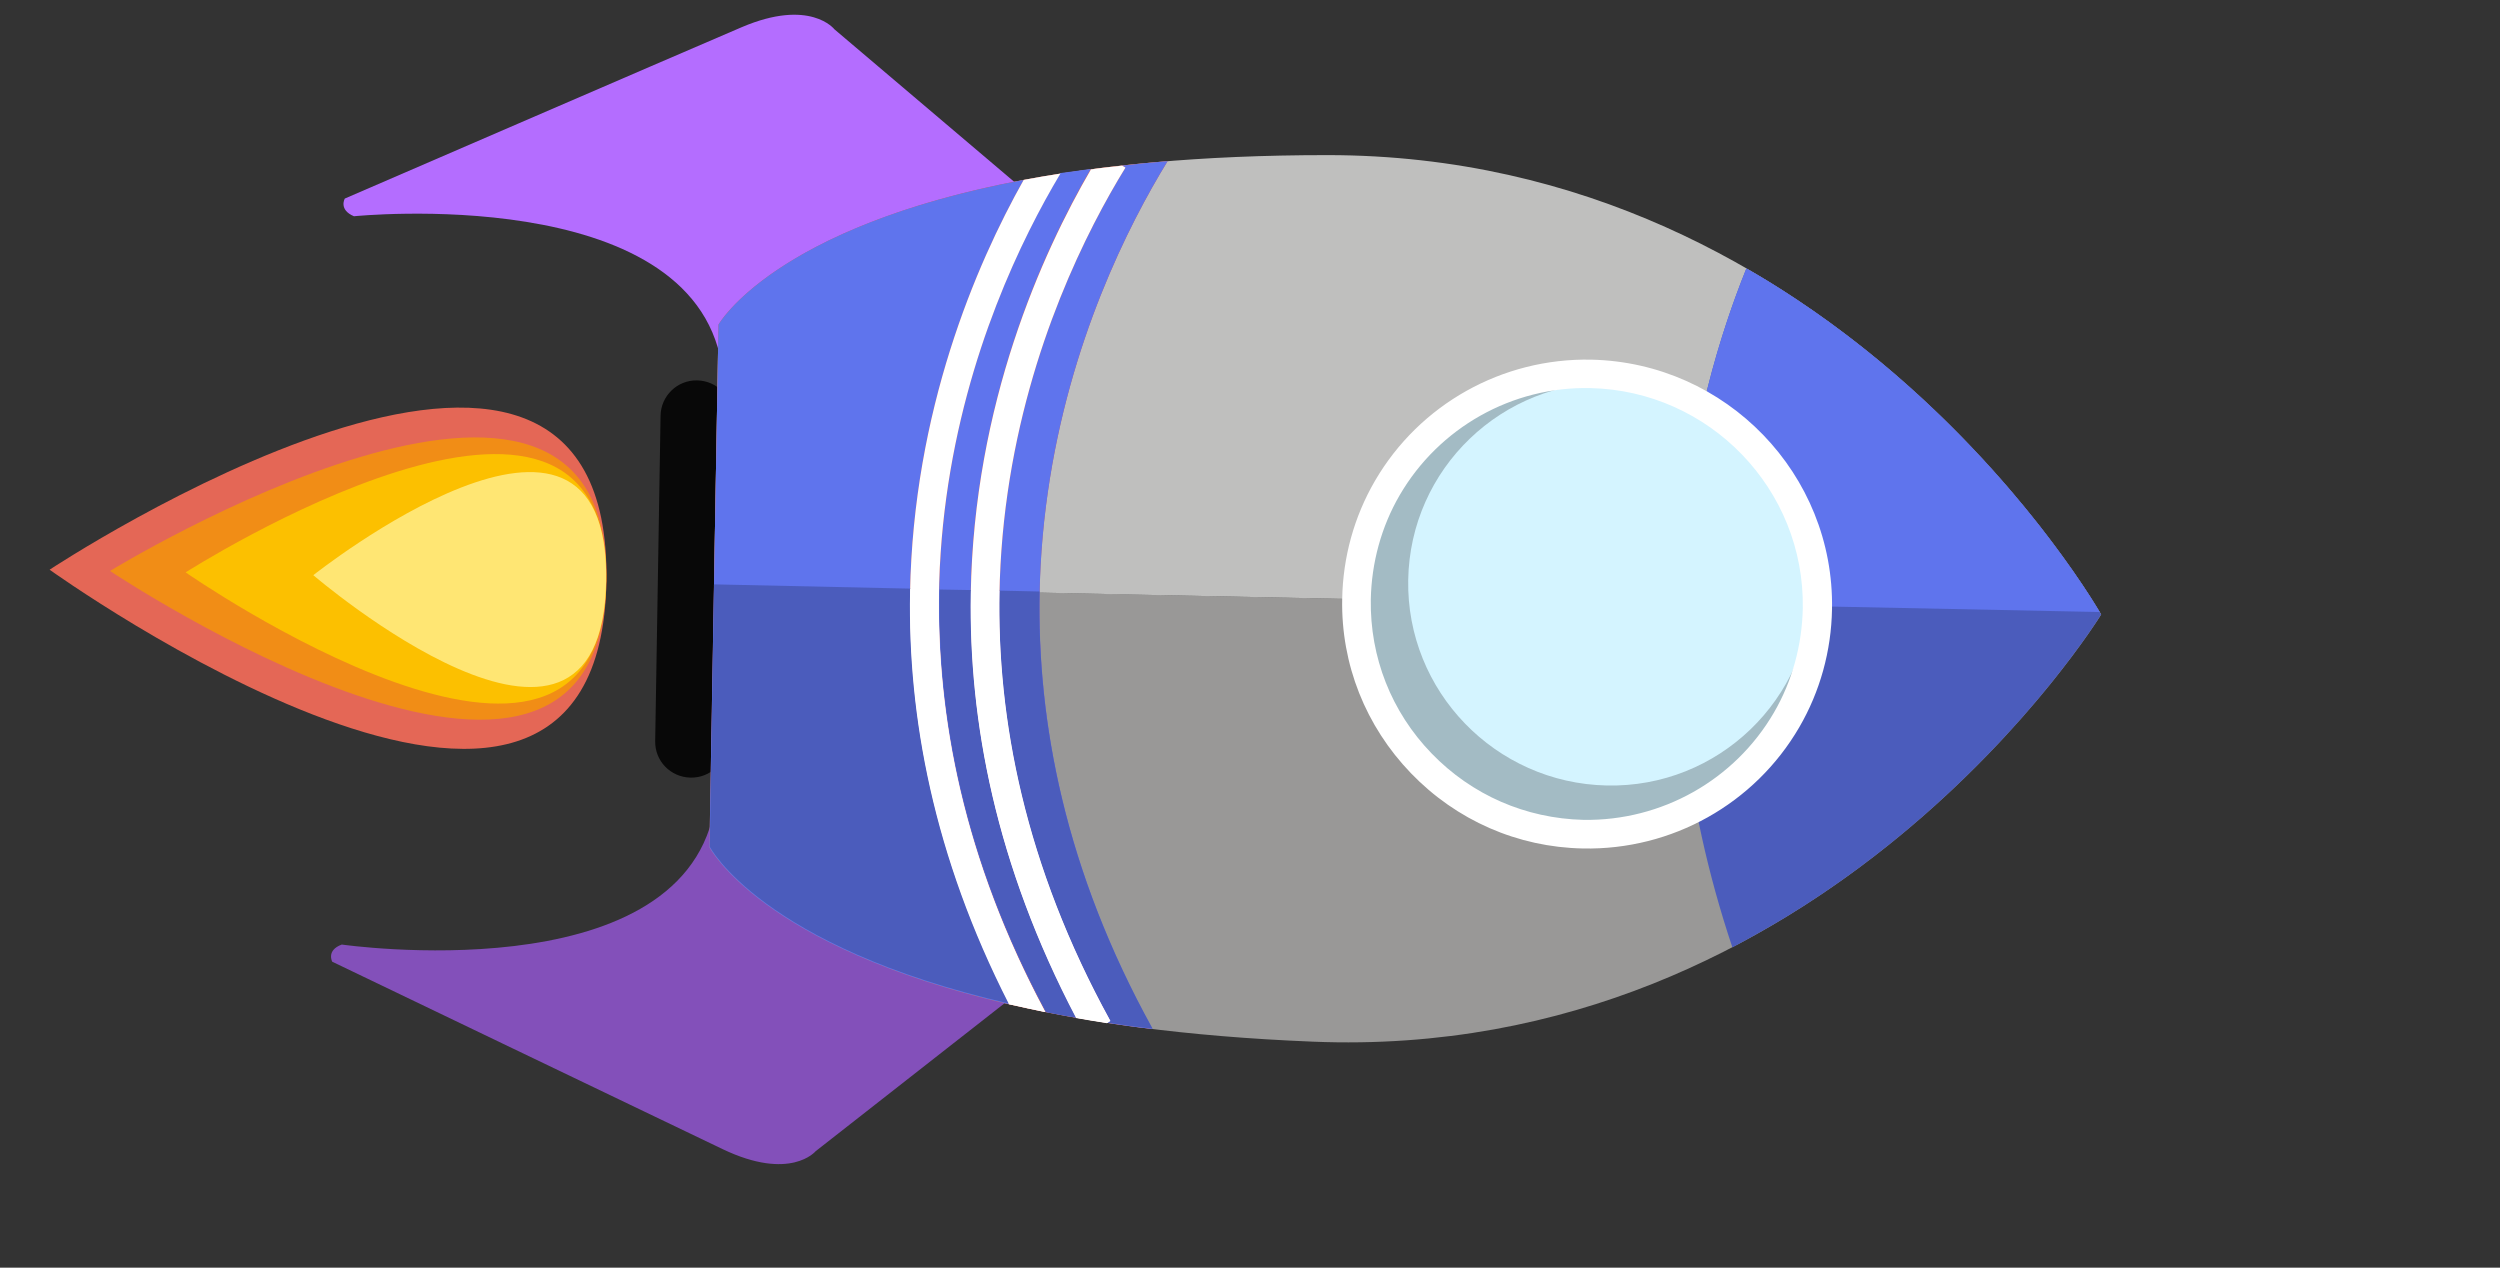 <?xml version="1.0" encoding="utf-8"?>
<svg id="master-artboard" viewBox="0 0 1006.682 510.45" version="1.1" xmlns="http://www.w3.org/2000/svg" x="0px" y="0px" style="enable-background:new 0 0 336 235.2;" width="1006.682px" height="510.45px"><rect x="0" y="0" width="1006.682" height="510.45" fill="#333333" stroke="none"/><rect id="ee-background" x="0" y="0" width="1006.682" height="510.45" style="fill: white; fill-opacity: 0; pointer-events: none;"/>















































































<path d="M 89.31 47.243" style="fill: rgb(49, 75, 84); fill-opacity: 1; stroke: rgb(0, 0, 0); stroke-opacity: 1; stroke-width: 0; paint-order: fill;" transform="matrix(1, 0, 0, 1, 174.465, 97.498)"/><path d="M 97.144 53.076" style="fill: rgb(49, 75, 84); fill-opacity: 1; stroke: rgb(0, 0, 0); stroke-opacity: 1; stroke-width: 0; paint-order: fill;" transform="matrix(1, 0, 0, 1, 174.465, 97.498)"/><path d="M 345.883 217.32" style="fill: rgb(242, 247, 246); fill-opacity: 1; stroke: rgb(0, 0, 0); stroke-opacity: 1; stroke-width: 0; paint-order: fill;" transform="matrix(1, 0, 0, 1, 174.799, 97.331)"/><g transform="matrix(-0.723, 1.243, -1.243, -0.723, 1297.563, -39.414)"><g transform="matrix(1, 0, 0, 1, 0, 0)">
		<path class="st95" d="M568.4,489.6c2.7,4.9,1,11-3.9,13.7L485,547.8c-4.8,2.7-11,1-13.7-3.9l0,0c-2.7-4.9-1-11,3.9-13.7l79.5-44.5&#10;&#9;&#9;&#9;C559.6,483,565.7,484.7,568.4,489.6L568.4,489.6z" style="fill: rgb(8, 8, 8);"/>
	</g><path class="st115" d="M330.3,171.1c0,0,147.2,3.4,214.4,130.7C612,429,582.5,475.1,582.5,475.1l-63.9,35.7" style="fill: rgb(153, 152, 151);" transform="matrix(1, 0, 0, 1, 0, 0)"/><path class="st111" d="M330.3,171.1c0,0-74.6,127.5-2.3,251.9c72.3,124.4,126.8,123.6,126.8,123.6l63.9-35.7" style="fill: rgb(191, 191, 190);" transform="matrix(1, 0, 0, 1, 0, 0)"/><path class="st116" d="M448.1,204.9c-59.8-32.5-117.8-33.8-117.8-33.8s-29.4,50.2-33.4,118.4c-0.3,5.3-0.5,10.7-0.4,16.2&#10;&#9;&#9;&#9;c39.3-5.7,107.5-25.3,166.3-92.2C457.8,210.4,453,207.6,448.1,204.9z" style="fill: rgb(75, 92, 188);" transform="matrix(1, 0, 0, 1, 0, 0)"/><path class="st111" d="M381,481.7L367,560.1c0,0-4.2,10.3,12.6,22.8c16.8,12.5,97.3,71.9,97.3,71.9s3.6,0,3-4.7&#10;&#9;&#9;&#9;c0,0-55.7-76.6-16-109.8" style="fill: rgb(180, 109, 255);" transform="matrix(1, 0, 0, 1, 0, 0)"/><path class="st115" d="M567.5,377.3l73.7,29.4c0,0,10.9,1.8,12.6,22.8c1.7,20.9,9.6,120.9,9.6,120.9s-1.9,3.1-5.5,0.1&#10;&#9;&#9;&#9;c0,0-35.5-87.9-84.5-71.4" style="fill: rgb(131, 80, 186);" transform="matrix(1, 0, 0, 1, 0, 0)"/><g transform="matrix(1, 0, 0, 1, 0, 0)">
			<path class="st116" d="M352,460.9c60,86.4,102.8,85.7,102.8,85.7l63.9-35.7l63.9-35.7c0,0,23-36.2-18.3-132.7&#10;&#9;&#9;&#9;&#9;C498.2,452.3,394,461.9,352,460.9z" style="fill: rgb(212, 97, 80);"/>
		</g><path class="st117" d="M329.9,171.8c-3.5,6.3-29.3,54.2-33,117.7c-0.3,5.3-0.5,10.7-0.4,16.2c22.9-3.3,55.6-11.4,90.6-30.8&#10;&#9;&#9;&#9;L329.9,171.8z" style="fill: rgb(95, 116, 237);" transform="matrix(1, 0, 0, 1, 0, 0)"/><path class="st118" d="M456.3,265.6c17.3,31.2,6.1,70.5-24.9,87.9c-31,17.4-70.2,6.2-87.5-25c-17.3-31.2-6.1-70.5,24.9-87.9&#10;&#9;&#9;&#9;C399.9,223.3,439.1,234.5,456.3,265.6z" style="fill: rgb(163, 187, 196);" transform="matrix(1, 0, 0, 1, 0, 0)"/><path class="st117" d="M608.3,674c0,0,18.2-188.9-75.6-136.4C438.9,590.1,608.3,674,608.3,674z" style="fill: rgb(228, 103, 86);" transform="matrix(1, 0, 0, 1, 0, 0)"/><path class="st119" d="M600.1,659.2c0,0,10.2-165-67.4-121.6C455.1,581,600.1,659.2,600.1,659.2z" style="fill: rgb(241, 141, 22);" transform="matrix(1, 0, 0, 1, 0, 0)"/><path class="st120" d="M441.3,266.7c15.1,27.3,5.4,61.8-21.8,77c-27.2,15.2-61.5,5.4-76.7-21.9c-15.1-27.3-5.4-61.8,21.8-77&#10;&#9;&#9;&#9;C391.8,229.6,426.2,239.4,441.3,266.7z" style="fill: rgb(212, 244, 255);" transform="matrix(1, 0, 0, 1, 0, 0)"/><path class="st121" d="M589.8,640.7c0,0,11.5-141.4-57.1-103C464.1,576,589.8,640.7,589.8,640.7z" style="fill: rgb(252, 192, 0);" transform="matrix(1, 0, 0, 1, 0, 0)"/><path class="st95" d="M400.2,365.7c-24.8,0-47.7-13.5-59.8-35.3c-18.3-33.1-6.5-75,26.5-93.4c10.2-5.7,21.6-8.7,33.2-8.7&#10;&#9;&#9;&#9;c24.8,0,47.7,13.5,59.8,35.3c8.9,16,11,34.6,6,52.2c-5,17.6-16.5,32.3-32.5,41.2C423.2,362.7,411.8,365.7,400.2,365.7z&#10;&#9;&#9;&#9; M400.1,236.5c-10.2,0-20.3,2.7-29.3,7.7c-29.1,16.3-39.5,53.2-23.4,82.4c10.6,19.2,30.9,31.1,52.8,31.1c10.2,0,20.3-2.7,29.3-7.7&#10;&#9;&#9;&#9;c14.1-7.9,24.3-20.8,28.7-36.4c4.4-15.6,2.5-31.9-5.3-46.1C442.2,248.4,422,236.5,400.1,236.5z" style="fill: rgb(255, 255, 255);" transform="matrix(1, 0, 0, 1, 0, 0)"/><path class="st111" d="M572.5,609.4c0,0,19.3-104.8-39.8-71.7C473.6,570.7,572.5,609.4,572.5,609.4z" style="fill: rgb(255, 230, 115);" transform="matrix(1, 0, 0, 1, 0, 0)"/><g transform="matrix(1, 0, 0, 1, 0, 0)">
			<path class="st117" d="M568.2,353.7l0.9,0.5c-1.5-3.8-3.1-7.8-4.9-11.8C498.2,452.3,394,461.9,352,460.9c2.5,3.6,5,7.1,7.5,10.4&#10;&#9;&#9;&#9;&#9;l0-1.1C400.6,471.2,503.2,461.9,568.2,353.7z" style="fill: rgb(95, 116, 237);"/>
		</g><path class="st117" d="M575.1,370.6c-0.9-2.7-1.9-5.4-2.9-8.1c-25.8,41.1-56.8,67.9-87.8,85.2c-46.6,26-92.7,30.7-119.7,30.7&#10;&#9;&#9;&#9;&#9;c1.8,2.3,3.6,4.6,5.3,6.8C412.4,485.6,511.3,474.8,575.1,370.6z" style="fill: rgb(95, 116, 237);" transform="matrix(1, 0, 0, 1, 0, 0)"/><path class="st117" d="M376.8,493.1c46.6,54,78,53.5,78,53.5l63.9-35.7l63.9-35.7c0,0,16.9-26.5-4.2-94.6&#10;&#9;&#9;&#9;&#9;c-25.3,39.3-55.6,65.1-85.7,81.9C448.2,487.3,404.2,492.7,376.8,493.1z" style="fill: rgb(95, 116, 237);" transform="matrix(1, 0, 0, 1, 0, 0)"/><path class="st95" d="M572.2,362.4c-1-2.7-2-5.4-3.1-8.2l-0.9-0.5c-65,108.2-167.6,117.5-208.7,116.5l0,1.1&#10;&#9;&#9;&#9;&#9;c1.8,2.4,3.5,4.8,5.3,7c27,0,73.1-4.6,119.7-30.7C515.4,430.3,546.5,403.6,572.2,362.4z" style="fill: rgb(255, 255, 255);" transform="matrix(1, 0, 0, 1, 0, 0)"/><path class="st95" d="M370.1,485.1c2.3,2.8,4.5,5.5,6.7,8c27.4-0.4,71.4-5.8,115.9-30.6c30.1-16.8,60.4-42.6,85.7-81.9&#10;&#9;&#9;&#9;&#9;c-1-3.2-2.1-6.5-3.2-9.9C511.3,474.8,412.4,485.6,370.1,485.1z" style="fill: rgb(255, 255, 255);" transform="matrix(1, 0, 0, 1, 0, 0)"/><g transform="matrix(1, 0, 0, 1, 0, 0)">
			<path class="st116" d="M474.2,431.3l5.4,9.8c31.3-17.3,62.9-44.6,88.5-87.4l0.9,0.5c-1.5-3.8-3.1-7.8-4.9-11.8&#10;&#9;&#9;&#9;&#9;C538.1,385.9,506.1,413.6,474.2,431.3z" style="fill: rgb(75, 92, 188);"/>
		</g><path class="st116" d="M484.4,447.6c-0.3,0.2-0.6,0.3-0.9,0.5l4.3,7.7c30.8-17.1,61.8-43.8,87.3-85.3c-0.9-2.7-1.9-5.4-2.9-8.1&#10;&#9;&#9;&#9;&#9;C546.5,403.6,515.4,430.3,484.4,447.6z" style="fill: rgb(75, 92, 188);" transform="matrix(1, 0, 0, 1, 0, 0)"/><path class="st116" d="M492.6,462.5c-0.3,0.2-0.6,0.3-0.9,0.5l26.6,48.1l64.1-35.9c0,0,16.9-26.5-4.2-94.6&#10;&#9;&#9;&#9;&#9;C553,419.8,522.8,445.6,492.6,462.5z" style="fill: rgb(75, 92, 188);" transform="matrix(1, 0, 0, 1, 0, 0)"/><path class="st95" d="M568.2,353.7c-25.7,42.7-57.2,70-88.5,87.4l3.9,7c0.3-0.2,0.6-0.3,0.9-0.5c30.9-17.3,62-44.1,87.8-85.2&#10;&#9;&#9;&#9;&#9;c-1-2.7-2-5.4-3.1-8.2L568.2,353.7z" style="fill: rgb(255, 255, 255);" transform="matrix(1, 0, 0, 1, 0, 0)"/><path class="st95" d="M487.9,455.9l3.9,7.1c0.3-0.2,0.6-0.3,0.9-0.5c30.1-16.8,60.4-42.6,85.7-81.9c-1-3.2-2.1-6.5-3.2-9.9&#10;&#9;&#9;&#9;&#9;C549.7,412.1,518.7,438.8,487.9,455.9z" style="fill: rgb(255, 255, 255);" transform="matrix(1, 0, 0, 1, 0, 0)"/><path d="M 93.4 399 L 84.1 410.2 L 95.3 400.9 L 84.1 391.6 L 93.4 402.8 L 102.6 391.6 L 91.5 400.9 L 102.6 410.2 Z" class="st122" style="fill-rule: evenodd; clip-rule: evenodd; fill: rgb(255, 255, 255);" transform="matrix(1, 0, 0, 1, 0, 0)"/><path d="M 671.3 892.7 L 662 903.9 L 673.2 894.6 L 662 885.3 L 671.3 896.5 L 680.6 885.3 L 669.4 894.6 L 680.6 903.9 Z" class="st122" style="fill-rule: evenodd; clip-rule: evenodd; fill: rgb(255, 255, 255);" transform="matrix(1, 0, 0, 1, 0, 0)"/><path d="M 642.5 870.9 L 632 871.9 L 642.5 872.9 L 641.5 862.3 L 640.5 872.9 L 651 871.9 L 640.5 870.9 L 641.5 881.5 Z" class="st122" style="fill-rule: evenodd; clip-rule: evenodd; fill: rgb(255, 255, 255);" transform="matrix(1, 0, 0, 1, 0, 0)"/><path d="M 920.7 559 L 910.2 559.9 L 920.7 560.9 L 919.8 550.4 L 918.8 560.9 L 929.3 559.9 L 918.8 559 L 919.8 569.5 Z" class="st122" style="fill-rule: evenodd; clip-rule: evenodd; fill: rgb(255, 255, 255);" transform="matrix(1, 0, 0, 1, 0, 0)"/><path d="M 113.1 422.8 L 102.6 423.8 L 113.1 424.7 L 112.2 414.2 L 111.2 424.7 L 121.7 423.8 L 111.2 422.8 L 112.2 433.3 Z" class="st122" style="fill-rule: evenodd; clip-rule: evenodd; fill: rgb(255, 255, 255);" transform="matrix(1, 0, 0, 1, 0, 0)"/><path d="M 449.4 893.6 L 438.9 894.6 L 449.4 895.6 L 448.4 885 L 447.5 895.6 L 458 894.6 L 447.5 893.6 L 448.4 904.2 Z" class="st122" style="fill-rule: evenodd; clip-rule: evenodd; fill: rgb(255, 255, 255);" transform="matrix(1, 0, 0, 1, 0, 0)"/><path class="st108" d="M687.8,225.4c-16.7,15-23.4,24.8-25.7,29.5c0.5,0,1,0,1.7,0c7.8,0,20.8-3,37.7-9.1&#10;&#9;&#9;c-4.7-6.9-8.5-14.5-11.3-22.6C689.5,224,688.6,224.7,687.8,225.4z" style="fill: none;" transform="matrix(1, 0, 0, 1, 0, 0)"/><path class="st106" d="M742,278.7c0,0-0.1,0-0.1-0.1C741.9,278.7,742,278.7,742,278.7z" style="fill: rgb(223, 221, 227);" transform="matrix(1, 0, 0, 1, 0, 0)"/><path class="st106" d="M738,276.9c0.3,0.1,0.6,0.3,0.8,0.4c0,0,0,0,0,0C738.5,277.2,738.3,277,738,276.9z" style="fill: rgb(223, 221, 227);" transform="matrix(1, 0, 0, 1, 0, 0)"/><path d="M739.8,277.7c0.3,0.1,0.6,0.3,0.9,0.4c0.3,0.1,0.6,0.3,1,0.4c0.1,0,0.1,0.1,0.2,0.1c-1-0.4-2-0.9-3-1.3&#10;&#9;&#9;C739.1,277.4,739.5,277.6,739.8,277.7z" transform="matrix(1, 0, 0, 1, 0, 0)"/><path d="M737.7,276.8c0.1,0,0.1,0.1,0.2,0.1c0,0,0.1,0,0.1,0C737.9,276.9,737.8,276.8,737.7,276.8&#10;&#9;&#9;C737.7,276.8,737.7,276.8,737.7,276.8z" transform="matrix(1, 0, 0, 1, 0, 0)"/></g></svg>